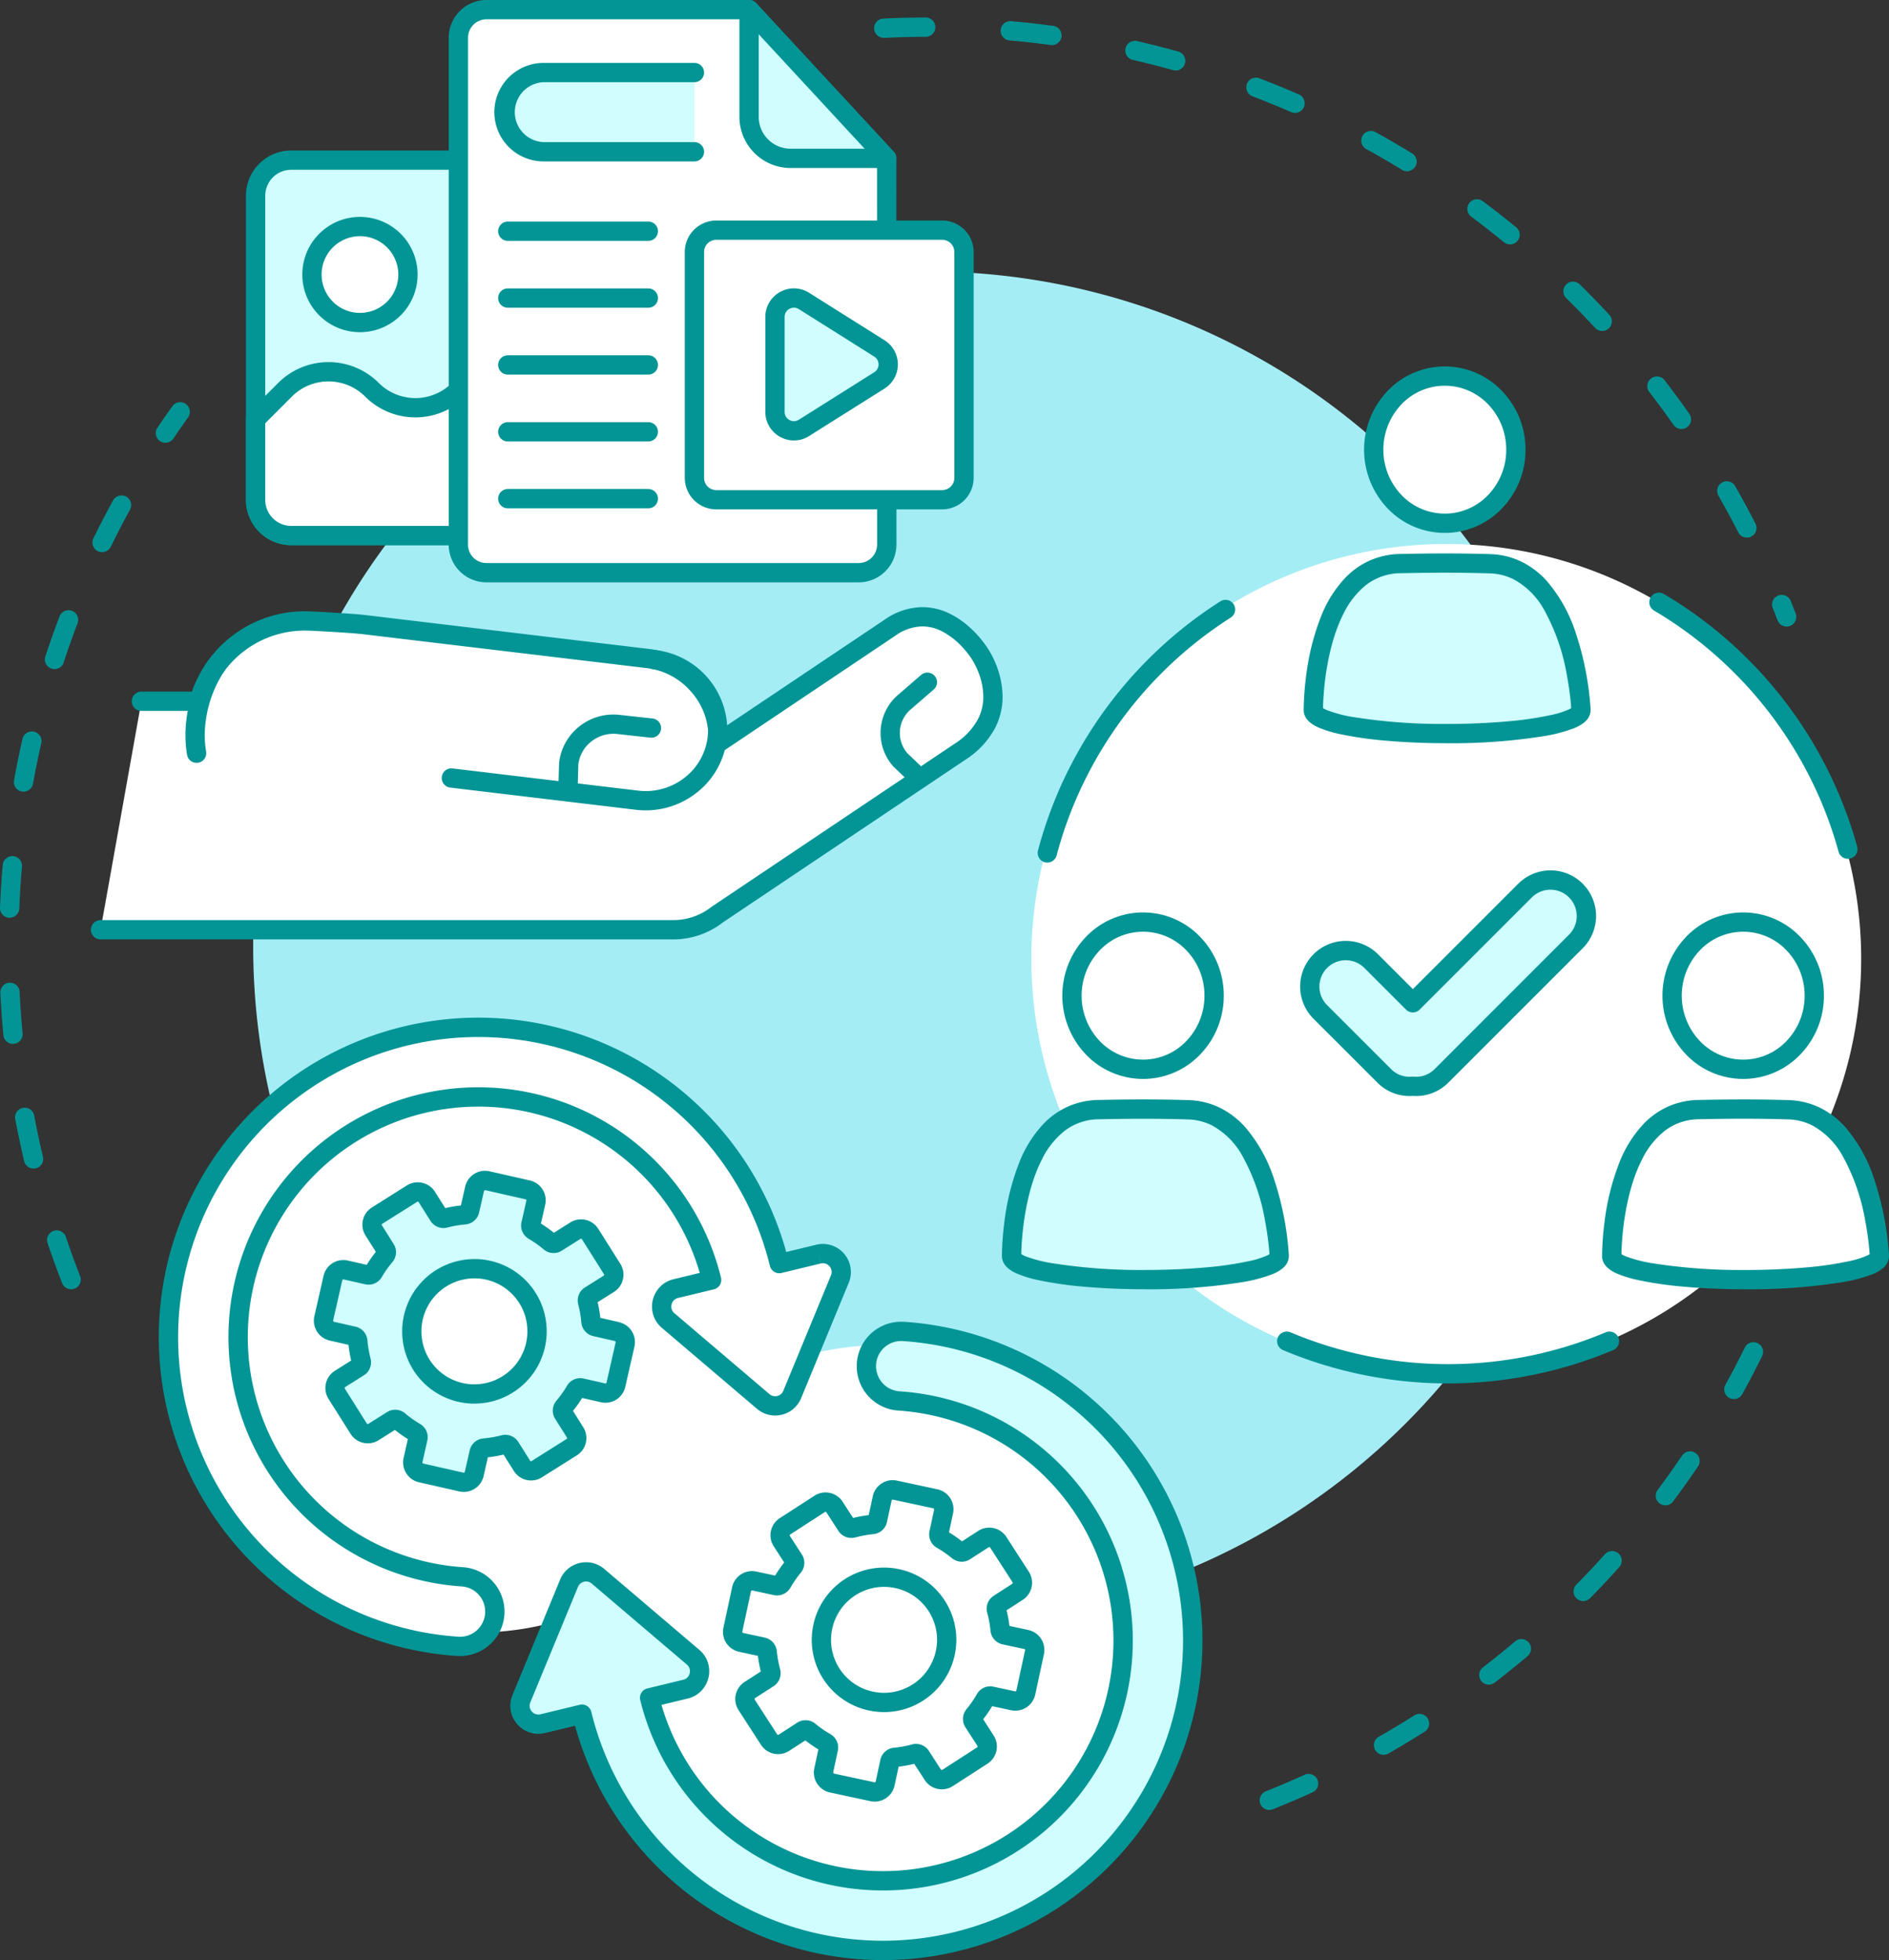 <svg id="login_img_image" xmlns="http://www.w3.org/2000/svg" xmlns:xlink="http://www.w3.org/1999/xlink" width="358.924" height="372.477" viewBox="0 0 358.924 372.477">
  <rect x="0" y="0" width="358.924" height="372.477" fill="#333333" stroke="none"/>
  <defs>
    <clipPath id="clip-path">
      <rect id="長方形_1026" data-name="長方形 1026" width="358.924" height="372.477" fill="none"/>
    </clipPath>
  </defs>
  <g id="グループ_1140" data-name="グループ 1140" clip-path="url(#clip-path)">
    <path id="パス_3008" data-name="パス 3008" d="M32.947,102.3q1.339-1.985,2.73-3.931A1.832,1.832,0,1,0,32.7,96.24q-1.422,1.987-2.788,4.014a1.832,1.832,0,0,0,3.038,2.049Zm-11.9,20.571q1.746-3.566,3.65-7.037a1.832,1.832,0,1,0-3.213-1.763q-1.944,3.545-3.729,7.187a1.832,1.832,0,0,0,3.291,1.612m-8.954,22.014q1.239-3.776,2.645-7.473a1.832,1.832,0,1,0-3.426-1.3q-1.435,3.776-2.7,7.633a1.833,1.833,0,0,0,3.483,1.142ZM6.265,167.931q.707-3.915,1.587-7.768a1.833,1.833,0,0,0-3.573-.816q-.9,3.935-1.621,7.934a1.833,1.833,0,0,0,3.607.651Zm-2.6,23.63q.163-3.981.506-7.914a1.832,1.832,0,1,0-3.651-.317q-.35,4.015-.518,8.08a1.833,1.833,0,1,0,3.662.151Zm.628,23.76q-.371-3.929-.567-7.907a1.833,1.833,0,0,0-3.661.179q.2,4.061.579,8.073a1.832,1.832,0,1,0,3.649-.345Zm3.863,23.447q-.909-3.844-1.646-7.753a1.833,1.833,0,1,0-3.6.679q.752,3.991,1.682,7.919a1.832,1.832,0,0,0,3.566-.844Zm7.061,22.689q-1.434-3.686-2.7-7.451a1.832,1.832,0,1,0-3.473,1.169q1.294,3.846,2.76,7.611a1.832,1.832,0,1,0,3.415-1.329Z" transform="translate(0 -18.981)" fill="#039595"/>
    <path id="パス_3009" data-name="パス 3009" d="M307.24,400.528q-3.6,1.638-7.287,3.114a1.832,1.832,0,1,0,1.361,3.4q3.765-1.507,7.443-3.181a1.833,1.833,0,1,0-1.517-3.336m20.9-11.3q-3.345,2.119-6.791,4.087a1.833,1.833,0,0,0,1.817,3.183q3.519-2.009,6.935-4.174a1.832,1.832,0,0,0-1.961-3.1Zm19.153-14.065q-3.025,2.557-6.168,4.979a1.832,1.832,0,0,0,2.236,2.9q3.209-2.471,6.3-5.084a1.833,1.833,0,0,0-2.367-2.8Zm17.057-16.549q-2.65,2.949-5.432,5.774a1.832,1.832,0,1,0,2.612,2.571q2.839-2.883,5.547-5.9a1.832,1.832,0,0,0-2.726-2.45Zm14.64-18.721q-2.223,3.286-4.593,6.462a1.833,1.833,0,1,0,2.938,2.191q2.418-3.242,4.69-6.6a1.833,1.833,0,1,0-3.035-2.055m11.939-20.549q-1.753,3.562-3.664,7.03a1.833,1.833,0,1,0,3.211,1.767q1.949-3.54,3.741-7.179a1.832,1.832,0,0,0-3.288-1.618Z" transform="translate(-59.404 -63.284)" fill="#039595"/>
    <path id="パス_3010" data-name="パス 3010" d="M378.068,116.4q.454,1.134.893,2.276a1.833,1.833,0,1,0,3.421-1.316q-.448-1.166-.913-2.324a1.832,1.832,0,1,0-3.4,1.364ZM367.731,95.015q1.963,3.433,3.771,6.964a1.832,1.832,0,1,0,3.262-1.67q-1.846-3.605-3.851-7.111a1.832,1.832,0,1,0-3.182,1.818ZM354.556,75.25q2.417,3.135,4.691,6.385a1.833,1.833,0,0,0,3-2.1q-2.323-3.316-4.791-6.52a1.833,1.833,0,0,0-2.9,2.238ZM338.8,57.465q2.824,2.78,5.521,5.687a1.833,1.833,0,0,0,2.687-2.493q-2.752-2.968-5.638-5.808a1.833,1.833,0,0,0-2.571,2.613ZM320.76,41.99q3.18,2.372,6.247,4.883a1.833,1.833,0,0,0,2.323-2.835q-3.131-2.563-6.38-4.987a1.832,1.832,0,1,0-2.19,2.939ZM300.772,29.126q3.479,1.913,6.859,3.982a1.832,1.832,0,0,0,1.912-3.125q-3.451-2.113-7-4.068a1.833,1.833,0,0,0-1.767,3.211Zm-21.571-10q3.715,1.418,7.345,3a1.832,1.832,0,1,0,1.465-3.359q-3.709-1.616-7.5-3.065A1.832,1.832,0,1,0,279.2,19.13Zm-22.752-6.921q3.882.892,7.7,1.958a1.833,1.833,0,0,0,.985-3.53q-3.894-1.088-7.86-2a1.832,1.832,0,1,0-.821,3.571M232.982,8.5q3.965.35,7.877.877a1.833,1.833,0,0,0,.49-3.633q-3.995-.537-8.044-.9a1.833,1.833,0,0,0-.323,3.651Zm-23.761-.481q3.941-.186,7.926-.2a1.833,1.833,0,0,0-.009-3.665q-4.068.008-8.091.2a1.832,1.832,0,1,0,.174,3.66Z" transform="translate(-41.214 -0.826)" fill="#039595"/>
    <path id="パス_3011" data-name="パス 3011" d="M316.538,192.632A128.247,128.247,0,1,1,188.291,64.385,128.247,128.247,0,0,1,316.538,192.632" transform="translate(-11.937 -12.8)" fill="#a4edf5"/>
    <path id="パス_3012" data-name="パス 3012" d="M31.612,162.324H42.435v.5a20.845,20.845,0,0,1,20.8-15.751c1.974.055,8.805.47,10.448.667l54.31,6.49a15.2,15.2,0,0,1,13.173,15.126c-.042.349-.111.689-.179,1.028l9.575-6.424,23.325-15.647c9.81-6.581,16.946,4.886,16.946,4.886s7.731,11.068-3.624,18.686l-46.184,30.982a13.617,13.617,0,0,1-8.769,2.883H23.849" transform="translate(-4.741 -29.081)" fill="#fff"/>
    <path id="パス_3013" data-name="パス 3013" d="M31.157,163.7H41.98V161.87H40.147v.5a1.833,1.833,0,0,0,3.613.435A19.011,19.011,0,0,1,62.2,148.442q.268,0,.536.007h.052v-1.832l-.051,1.832c.932.026,3.141.143,5.285.277,1.074.067,2.138.139,3.03.206s1.62.13,1.966.171l54.311,6.49a13.164,13.164,0,0,1,8.187,4.37,12.956,12.956,0,0,1,3.376,8.552c0,.109,0,.223,0,.34v.045h1.832l-1.82-.223c-.03.258-.087.55-.156.886a1.833,1.833,0,0,0,2.817,1.886l9.575-6.423,23.326-15.648a9.033,9.033,0,0,1,5.092-1.727,8.2,8.2,0,0,1,3.637.894,14.289,14.289,0,0,1,4.13,3.236,17.613,17.613,0,0,1,1.146,1.4c.129.176.225.316.286.408l.066.1.013.02.16-.1-.161.1v0l.16-.1-.161.1.054.082.935-.654-.938.649,0,0,.935-.654-.938.649.022.033a14.068,14.068,0,0,1,1.218,2.377,12.986,12.986,0,0,1,1,4.8,9.254,9.254,0,0,1-1.08,4.406,12.666,12.666,0,0,1-4.3,4.5l-46.183,30.982-.106.077a11.783,11.783,0,0,1-7.26,2.5c-.11,0-.221,0-.333,0H23.394a1.832,1.832,0,0,0,0,3.665H131.8v-1.832l-.05,1.832c.143,0,.288.006.433.006a15.458,15.458,0,0,0,9.513-3.275l-1.126-1.445,1.021,1.521,46.184-30.982a16.323,16.323,0,0,0,5.5-5.827A12.933,12.933,0,0,0,194.784,161a16.821,16.821,0,0,0-1.434-6.569,16.6,16.6,0,0,0-1.466-2.736l-1.5,1.05,1.556-.969a20.282,20.282,0,0,0-3.289-3.846,16.633,16.633,0,0,0-3.847-2.673,11.862,11.862,0,0,0-5.253-1.269,12.705,12.705,0,0,0-7.134,2.348L149.09,161.983l-9.576,6.424,1.022,1.521,1.8.365c.069-.342.149-.73.2-1.171a1.722,1.722,0,0,0,.014-.222h-1.832l1.832.044c0-.139.006-.282.006-.429a16.611,16.611,0,0,0-4.306-10.992,16.819,16.819,0,0,0-10.487-5.57l-54.31-6.49c-.475-.057-1.212-.119-2.129-.187-1.368-.1-3.1-.214-4.689-.306s-3.011-.163-3.8-.186h-.05v1.833l.051-1.832c-.215-.006-.427-.009-.639-.009a22.677,22.677,0,0,0-22,17.157l1.78.436h1.832v-.5a1.833,1.833,0,0,0-1.832-1.832H31.157a1.832,1.832,0,0,0,0,3.665Z" transform="translate(-4.287 -28.626)" fill="#039595"/>
    <path id="パス_3014" data-name="パス 3014" d="M144.909,157.8a11.788,11.788,0,0,1,10.452,11.562,11.511,11.511,0,0,1-.084,1.38,1.69,1.69,0,0,0-.014.221H157.1l-1.819-.222a11.463,11.463,0,0,1-3.924,7.3,11.982,11.982,0,0,1-9.269,2.834l-35.28-4.216a1.832,1.832,0,1,0-.435,3.639l35.28,4.216a15.866,15.866,0,0,0,1.871.111,15.653,15.653,0,0,0,10.229-3.81,15.132,15.132,0,0,0,5.167-9.63,1.88,1.88,0,0,0,.014-.222H157.1l1.819.221a15.037,15.037,0,0,0,.111-1.822,15.449,15.449,0,0,0-13.681-15.2,1.832,1.832,0,1,0-.435,3.639Z" transform="translate(-20.826 -30.647)" fill="#039595"/>
    <path id="パス_3015" data-name="パス 3015" d="M48.307,156.484a22.423,22.423,0,0,0-2.19,4.032,25.669,25.669,0,0,0-2.138,10.076,23,23,0,0,0,.319,3.829,1.833,1.833,0,0,0,3.614-.611,19.244,19.244,0,0,1-.268-3.218,22.671,22.671,0,0,1,3.1-11.125c.169-.287.308-.5.4-.643l.1-.152.022-.03h0a1.832,1.832,0,1,0-2.964-2.156Z" transform="translate(-8.744 -30.961)" fill="#039595"/>
    <path id="パス_3016" data-name="パス 3016" d="M150.35,170.219l-6.33-.7a10.65,10.65,0,0,0-1.146-.062,10.43,10.43,0,0,0-6.88,2.6,10.221,10.221,0,0,0-3.431,6.546l-.011.153-.147,5.185a1.833,1.833,0,1,0,3.664.1l.147-5.184-1.832-.052,1.82.2a6.551,6.551,0,0,1,2.208-4.2,6.766,6.766,0,0,1,4.461-1.688,6.867,6.867,0,0,1,.744.041l6.331.7a1.833,1.833,0,0,0,.4-3.643Z" transform="translate(-26.323 -33.69)" fill="#039595"/>
    <path id="パス_3017" data-name="パス 3017" d="M216.529,159.962l-4.4,3.806a9.549,9.549,0,0,0-.909,13.539l1.372-1.215h-1.832a1.842,1.842,0,0,0,.565,1.324l3.455,3.308a1.833,1.833,0,0,0,2.535-2.647l-3.455-3.308-1.267,1.324h1.832a1.837,1.837,0,0,0-.46-1.215,5.883,5.883,0,0,1,.562-8.339l4.4-3.806a1.832,1.832,0,0,0-2.4-2.771Z" transform="translate(-41.518 -31.713)" fill="#039595"/>
    <path id="パス_3018" data-name="パス 3018" d="M137.238,37.979H67.386a6.763,6.763,0,0,0-6.763,6.763v57.79a6.763,6.763,0,0,0,6.763,6.764H99.707L144,51.007V44.742a6.763,6.763,0,0,0-6.764-6.763" transform="translate(-12.052 -7.551)" fill="#d0fdff"/>
    <path id="パス_3019" data-name="パス 3019" d="M136.783,37.524V35.692H66.931a8.6,8.6,0,0,0-8.6,8.6v57.79a8.6,8.6,0,0,0,8.6,8.6H99.252a1.825,1.825,0,0,0,1.459-.723l44.295-58.288a1.842,1.842,0,0,0,.373-1.109V44.287a8.6,8.6,0,0,0-8.6-8.6v3.665a4.931,4.931,0,0,1,4.931,4.931v5.648L98.342,107.008H66.931A4.931,4.931,0,0,1,62,102.077V44.287a4.931,4.931,0,0,1,4.931-4.931h69.852Z" transform="translate(-11.598 -7.096)" fill="#039595"/>
    <path id="パス_3020" data-name="パス 3020" d="M92.221,62.848A9.12,9.12,0,1,1,83.1,53.729a9.119,9.119,0,0,1,9.119,9.119" transform="translate(-14.708 -10.682)" fill="#fff"/>
    <path id="パス_3021" data-name="パス 3021" d="M91.766,62.393H89.934A7.287,7.287,0,1,1,87.8,57.241a7.26,7.26,0,0,1,2.134,5.152H93.6A10.952,10.952,0,1,0,82.647,73.346,10.953,10.953,0,0,0,93.6,62.393Z" transform="translate(-14.254 -10.227)" fill="#039595"/>
    <path id="パス_3022" data-name="パス 3022" d="M99.228,91.588a11.67,11.67,0,0,1-16.5,0,11.67,11.67,0,0,0-16.5,0l-5.6,5.6v15.325a6.764,6.764,0,0,0,6.764,6.764h32.2Z" transform="translate(-12.052 -17.529)" fill="#fff"/>
    <path id="パス_3023" data-name="パス 3023" d="M98.774,91.133l-1.3-1.3a9.839,9.839,0,0,1-13.913,0,13.5,13.5,0,0,0-19.095,0l-5.6,5.6a1.841,1.841,0,0,0-.537,1.3v15.325a8.6,8.6,0,0,0,8.6,8.6h32.2a1.833,1.833,0,0,0,1.832-1.856l-.356-27.686a1.832,1.832,0,0,0-3.128-1.272l1.3,1.3-1.832.023.332,25.83H66.932A4.931,4.931,0,0,1,62,112.056V97.49l5.061-5.062a9.839,9.839,0,0,1,13.913,0,13.5,13.5,0,0,0,19.095,0l-1.3-1.3-1.832.023Z" transform="translate(-11.598 -17.074)" fill="#039595"/>
    <path id="パス_3024" data-name="パス 3024" d="M108.7,103.933a5.341,5.341,0,0,0,5.341,5.341h70.727a5.341,5.341,0,0,0,5.341-5.342l-.018-73.389L163.938,2.288H114.044a5.34,5.34,0,0,0-5.34,5.341v28.51Z" transform="translate(-21.61 -0.455)" fill="#fff"/>
    <path id="パス_3025" data-name="パス 3025" d="M108.243,103.478h-1.832a7.174,7.174,0,0,0,7.173,7.173h70.727a7.175,7.175,0,0,0,7.173-7.173l0-.126,0-.019-1.739.138,1.739-.136v0l-1.739.138,1.739-.136-1.825.143,1.767.478a1.774,1.774,0,0,0,.058-.621l-1.825.143,1.767.478-1.768-.478,1.514,1.031a1.825,1.825,0,0,0,.254-.553l-1.768-.478,1.514,1.031-1.513-1.03,1.137,1.436a1.843,1.843,0,0,0,.377-.405l-1.513-1.03,1.137,1.436a1.827,1.827,0,0,0,.695-1.437l-.017-73.39a1.837,1.837,0,0,0-.488-1.244L164.828.588A1.832,1.832,0,0,0,163.484,0H113.589a7.174,7.174,0,0,0-7.173,7.173v28.51l0,67.794h3.665l.006-67.793V7.174a3.507,3.507,0,0,1,3.508-3.508h49.094L187.8,30.805l.018,72.672h1.832l-1.138-1.437a1.858,1.858,0,0,0-.475.566,1.846,1.846,0,0,0-.216.994l0,.023,1.819-.145-1.822.113,0,.032,1.819-.145-1.822.113,1.826-.114h-1.829l0,.114,1.826-.114h-1.829a3.508,3.508,0,0,1-3.508,3.508H113.584a3.51,3.51,0,0,1-3.508-3.508Z" transform="translate(-21.156 0)" fill="#039595"/>
    <path id="パス_3026" data-name="パス 3026" d="M177.646,2.288V22.652a7.89,7.89,0,0,0,7.89,7.89H203.8Z" transform="translate(-35.318 -0.455)" fill="#d0fdff"/>
    <path id="パス_3027" data-name="パス 3027" d="M177.191,1.833h-1.832V22.2a9.723,9.723,0,0,0,9.722,9.722h18.26a1.833,1.833,0,0,0,1.345-3.077L178.536.588a1.832,1.832,0,0,0-3.177,1.245h1.832l-1.345,1.245,23.3,25.177H185.081a6.059,6.059,0,0,1-6.058-6.058V1.833h-1.832l-1.345,1.245Z" transform="translate(-34.863 0)" fill="#039595"/>
    <path id="パス_3028" data-name="パス 3028" d="M146.673,52.548h-26.7a1.832,1.832,0,1,0,0,3.665h26.7a1.832,1.832,0,0,0,0-3.665" transform="translate(-23.488 -10.447)" fill="#039595"/>
    <path id="パス_3029" data-name="パス 3029" d="M146.673,68.406h-26.7a1.832,1.832,0,1,0,0,3.665h26.7a1.832,1.832,0,0,0,0-3.665" transform="translate(-23.488 -13.6)" fill="#039595"/>
    <path id="パス_3030" data-name="パス 3030" d="M168.845,54.586h42.91a4.155,4.155,0,0,1,4.155,4.155v42.91a4.155,4.155,0,0,1-4.155,4.155h-42.91a4.155,4.155,0,0,1-4.155-4.155V58.741a4.155,4.155,0,0,1,4.155-4.155" transform="translate(-32.742 -10.852)" fill="#fff"/>
    <path id="パス_3031" data-name="パス 3031" d="M168.39,54.131v1.832H211.3a2.322,2.322,0,0,1,2.323,2.323V101.2a2.322,2.322,0,0,1-2.323,2.323H168.39a2.322,2.322,0,0,1-2.323-2.323V58.286a2.322,2.322,0,0,1,2.323-2.323V52.3a5.988,5.988,0,0,0-5.987,5.987V101.2a5.988,5.988,0,0,0,5.987,5.987H211.3a5.988,5.988,0,0,0,5.987-5.987V58.286A5.987,5.987,0,0,0,211.3,52.3H168.39Z" transform="translate(-32.287 -10.398)" fill="#039595"/>
    <path id="パス_3032" data-name="パス 3032" d="M183.792,74.276V92.309a3.6,3.6,0,0,0,5.51,3.042l14.321-9.017a3.6,3.6,0,0,0,0-6.084L189.3,71.233a3.6,3.6,0,0,0-5.51,3.042" transform="translate(-36.54 -14.051)" fill="#d0fdff"/>
    <path id="パス_3033" data-name="パス 3033" d="M183.337,73.821h-1.832V91.854a5.383,5.383,0,0,0,1.666,3.916,5.476,5.476,0,0,0,3.77,1.517,5.391,5.391,0,0,0,2.883-.84l14.32-9.017a5.42,5.42,0,0,0,0-9.185l-14.32-9.017a5.387,5.387,0,0,0-2.883-.84,5.475,5.475,0,0,0-3.77,1.517,5.383,5.383,0,0,0-1.666,3.916h3.665a1.7,1.7,0,0,1,.532-1.266,1.815,1.815,0,0,1,1.239-.5,1.719,1.719,0,0,1,.931.277l14.32,9.017a1.724,1.724,0,0,1,.618.657,1.794,1.794,0,0,1,0,1.669,1.728,1.728,0,0,1-.618.656l-14.32,9.017a1.725,1.725,0,0,1-.931.276,1.813,1.813,0,0,1-1.238-.5,1.7,1.7,0,0,1-.533-1.266V73.821Z" transform="translate(-36.085 -13.596)" fill="#039595"/>
    <path id="パス_3034" data-name="パス 3034" d="M146.673,84.263h-26.7a1.832,1.832,0,1,0,0,3.665h26.7a1.832,1.832,0,1,0,0-3.665" transform="translate(-23.488 -16.752)" fill="#039595"/>
    <path id="パス_3035" data-name="パス 3035" d="M146.673,100.121h-26.7a1.832,1.832,0,1,0,0,3.665h26.7a1.832,1.832,0,1,0,0-3.665" transform="translate(-23.488 -19.905)" fill="#039595"/>
    <path id="パス_3036" data-name="パス 3036" d="M146.673,115.979h-26.7a1.832,1.832,0,1,0,0,3.665h26.7a1.832,1.832,0,0,0,0-3.665" transform="translate(-23.488 -23.058)" fill="#039595"/>
    <path id="パス_3037" data-name="パス 3037" d="M155.712,32.261H127.056a7.528,7.528,0,0,1,0-15.056h28.656" transform="translate(-23.763 -3.421)" fill="#d0fdff"/>
    <path id="パス_3038" data-name="パス 3038" d="M155.257,29.974H126.6a5.7,5.7,0,0,1,0-11.391h28.656a1.832,1.832,0,0,0,0-3.665H126.6a9.36,9.36,0,0,0,0,18.721h28.656a1.832,1.832,0,0,0,0-3.665Z" transform="translate(-23.309 -2.966)" fill="#039595"/>
    <path id="パス_3039" data-name="パス 3039" d="M110.516,358.055a56.506,56.506,0,0,0,9.795-3.021A56.324,56.324,0,1,0,154.9,308.856a56.259,56.259,0,1,0-44.381,49.2" transform="translate(-8.484 -49.053)" fill="#fff"/>
    <path id="パス_3040" data-name="パス 3040" d="M127.647,390.283l7.444-1.8a58.876,58.876,0,1,0,61.1-72.725,6.618,6.618,0,0,0-.873,13.207,45.653,45.653,0,1,1-47.367,56.409l6.813-1.646a3.5,3.5,0,0,0,1.447-6.069l-18.068-15.379a3.5,3.5,0,0,0-5.506,1.331l-9.05,21.933a3.5,3.5,0,0,0,4.059,4.738" transform="translate(-24.517 -62.773)" fill="#d0fdff"/>
    <path id="パス_3041" data-name="パス 3041" d="M127.193,389.828l.43,1.781,7.444-1.8-.43-1.781-1.78.433a60.708,60.708,0,1,0,63-74.987c-.188-.013-.377-.019-.566-.019a8.45,8.45,0,0,0-8.424,7.893v0c-.013.189-.018.378-.018.566a8.45,8.45,0,0,0,7.893,8.425,43.806,43.806,0,1,1-45.467,54.146l-1.779.435.43,1.781,6.813-1.646a5.285,5.285,0,0,0,3.018-1.981,5.4,5.4,0,0,0,1.064-3.22,5.275,5.275,0,0,0-1.878-4.044l-18.068-15.379a5.311,5.311,0,0,0-3.449-1.273,5.371,5.371,0,0,0-2.908.856,5.306,5.306,0,0,0-2.03,2.444l-9.05,21.932a5.3,5.3,0,0,0,1.134,5.781,5.293,5.293,0,0,0,3.774,1.59,5.411,5.411,0,0,0,1.275-.152l-.429-1.782-.429-1.782a1.752,1.752,0,0,1-.416.051,1.622,1.622,0,0,1-1.163-.5,1.631,1.631,0,0,1-.357-1.811l9.05-21.933a1.632,1.632,0,0,1,.63-.763,1.707,1.707,0,0,1,.921-.27,1.629,1.629,0,0,1,1.074.4L154.569,378.6a1.655,1.655,0,0,1,.449.589,1.624,1.624,0,0,1,.14.665,1.74,1.74,0,0,1-.339,1.03,1.606,1.606,0,0,1-.94.609l-6.813,1.646a1.831,1.831,0,0,0-1.349,2.216,47.475,47.475,0,1,0,49.268-58.674,4.786,4.786,0,0,1-4.47-4.768c0-.107,0-.213.011-.32v0a4.777,4.777,0,0,1,4.766-4.471c.107,0,.214,0,.323.011a57.036,57.036,0,1,1-59.2,70.462,1.83,1.83,0,0,0-2.21-1.348l-7.444,1.8Z" transform="translate(-24.062 -62.318)" fill="#039595"/>
    <path id="パス_3042" data-name="パス 3042" d="M163.453,286.721l-7.444,1.8a58.876,58.876,0,1,0-61.1,72.725,6.618,6.618,0,0,0,.873-13.207,45.653,45.653,0,1,1,47.367-56.409l-6.812,1.646a3.5,3.5,0,0,0-1.447,6.069l18.068,15.379a3.5,3.5,0,0,0,5.506-1.331l9.05-21.933a3.5,3.5,0,0,0-4.059-4.738" transform="translate(-7.938 -48.428)" fill="#fff"/>
    <path id="パス_3043" data-name="パス 3043" d="M163,286.267l-.43-1.781-7.445,1.8.431,1.781,1.78-.434a60.708,60.708,0,1,0-63,74.987q.284.019.565.019a8.45,8.45,0,0,0,8.425-7.893c.013-.191.018-.38.018-.564a8.451,8.451,0,0,0-7.893-8.425,43.806,43.806,0,1,1,45.467-54.146l1.78-.435-.43-1.781-6.813,1.646a5.287,5.287,0,0,0-3.019,1.981,5.4,5.4,0,0,0-1.064,3.22,5.272,5.272,0,0,0,1.879,4.044l18.068,15.379a5.307,5.307,0,0,0,3.448,1.273,5.371,5.371,0,0,0,2.908-.856,5.314,5.314,0,0,0,2.03-2.444l9.05-21.933a5.339,5.339,0,0,0-4.908-7.373,5.433,5.433,0,0,0-1.277.154l.433,1.781.432,1.781a1.719,1.719,0,0,1,.413-.051,1.623,1.623,0,0,1,1.163.5,1.635,1.635,0,0,1,.358,1.811l-9.05,21.932a1.635,1.635,0,0,1-.631.764,1.707,1.707,0,0,1-.921.27,1.628,1.628,0,0,1-1.073-.4l-18.068-15.378a1.663,1.663,0,0,1-.449-.589,1.624,1.624,0,0,1-.14-.665,1.74,1.74,0,0,1,.339-1.03,1.611,1.611,0,0,1,.94-.609l6.813-1.646a1.831,1.831,0,0,0,1.35-2.216A47.475,47.475,0,1,0,95.2,349.413a4.786,4.786,0,0,1,4.469,4.768c0,.11,0,.217-.01.323a4.777,4.777,0,0,1-4.767,4.469c-.107,0-.215,0-.323-.01a57.036,57.036,0,1,1,59.2-70.462,1.832,1.832,0,0,0,2.211,1.348l7.444-1.8Z" transform="translate(-7.484 -47.973)" fill="#039595"/>
    <path id="パス_3044" data-name="パス 3044" d="M229.542,381.746l-4.113-.884a1.092,1.092,0,0,1-.85-.973,22,22,0,0,0-.679-3.7,1.089,1.089,0,0,1,.451-1.211l3.534-2.283a2.038,2.038,0,0,0,.6-2.818l-4.261-6.594a2.038,2.038,0,0,0-2.818-.606l-3.534,2.283a1.088,1.088,0,0,1-1.289-.087,22.024,22.024,0,0,0-3.1-2.139,1.091,1.091,0,0,1-.538-1.175l.884-4.113a2.038,2.038,0,0,0-1.564-2.42l-7.676-1.649a2.038,2.038,0,0,0-2.42,1.564l-.884,4.113a1.089,1.089,0,0,1-.973.85,22.147,22.147,0,0,0-3.7.679,1.089,1.089,0,0,1-1.211-.45l-2.283-3.534a2.037,2.037,0,0,0-2.817-.606l-6.595,4.262a2.037,2.037,0,0,0-.6,2.818l2.283,3.533a1.088,1.088,0,0,1-.087,1.289,22.079,22.079,0,0,0-2.14,3.1,1.092,1.092,0,0,1-1.175.538l-4.113-.885a2.038,2.038,0,0,0-2.42,1.565l-1.65,7.675a2.038,2.038,0,0,0,1.564,2.42l4.113.884a1.09,1.09,0,0,1,.85.974,22.085,22.085,0,0,0,.679,3.7,1.089,1.089,0,0,1-.451,1.211l-3.533,2.284a2.037,2.037,0,0,0-.606,2.817l4.262,6.595a2.037,2.037,0,0,0,2.817.6l3.534-2.283a1.088,1.088,0,0,1,1.289.087,22.144,22.144,0,0,0,3.1,2.14,1.089,1.089,0,0,1,.538,1.175l-.884,4.113a2.038,2.038,0,0,0,1.564,2.42l7.676,1.65a2.038,2.038,0,0,0,2.42-1.565l.884-4.112a1.09,1.09,0,0,1,.973-.85,22.136,22.136,0,0,0,3.7-.679,1.089,1.089,0,0,1,1.211.451l2.283,3.533a2.038,2.038,0,0,0,2.818.606L221.2,403.8a2.037,2.037,0,0,0,.606-2.817l-2.284-3.534a1.089,1.089,0,0,1,.087-1.289,22.057,22.057,0,0,0,2.14-3.1,1.089,1.089,0,0,1,1.175-.538l4.113.884a2.038,2.038,0,0,0,2.42-1.564l1.65-7.676a2.038,2.038,0,0,0-1.564-2.42" transform="translate(-34.545 -70.245)" fill="#fff"/>
    <path id="パス_3045" data-name="パス 3045" d="M229.087,381.292l.385-1.791-4.113-.884-.16.745.577-.5a.77.77,0,0,0-.417-.246l-.16.745.577-.5-.536.464.708-.068a.719.719,0,0,0-.172-.4l-.536.464.708-.068a23.935,23.935,0,0,0-.735-4.009v0l-.675.185h.7l-.025-.185-.675.185h-.054l.405.629a.761.761,0,0,0,.349-.629h-.754l.405.629h0l3.534-2.283a3.87,3.87,0,0,0,1.15-5.35l-4.262-6.6a3.87,3.87,0,0,0-5.353-1.149l-3.532,2.283.414.64v-.762a.769.769,0,0,0-.413.122l.413.64v-.044l.459-.555a.72.72,0,0,0-.459-.163v.718l.459-.555,0,0a23.931,23.931,0,0,0-3.354-2.317l-.366.641h.727a.734.734,0,0,0-.361-.641l-.366.641h-.063l.771.17.019-.17h-.79l.771.17,0-.01.884-4.112a3.87,3.87,0,0,0-2.97-4.6l-7.676-1.65a3.926,3.926,0,0,0-.816-.087,3.87,3.87,0,0,0-3.782,3.058l-.884,4.113.747.16-.5-.577a.77.77,0,0,0-.246.417l.747.16-.5-.577.465.536-.068-.708a.707.707,0,0,0-.4.172l.465.536-.068-.708a23.942,23.942,0,0,0-4.01.735l.182.665v-.689l-.182.024.181.665v.065l.629-.406a.758.758,0,0,0-.629-.348v.754l.629-.406-2.284-3.535a3.87,3.87,0,0,0-5.352-1.15l-6.593,4.261a3.867,3.867,0,0,0-1.149,5.353l0,0,2.284,3.534.639-.414h-.762a.768.768,0,0,0,.122.413l.64-.413h-.05l-.554-.455a.72.72,0,0,0-.159.455h.712l-.554-.455,0,0a23.927,23.927,0,0,0-2.318,3.353l.641.367v-.727a.736.736,0,0,0-.641.361l.641.366v.037l.16-.747-.16-.018v.764l.16-.747L177.8,368.4a3.871,3.871,0,0,0-4.6,2.972l-1.649,7.675a3.868,3.868,0,0,0,2.97,4.6l4.113.885.16-.747-.577.5a.776.776,0,0,0,.417.247l.16-.747-.577.5.536-.465-.708.068a.707.707,0,0,0,.172.4l.536-.465-.708.068a23.931,23.931,0,0,0,.735,4.01l.666-.182h-.69l.024.181.666-.181h.062l-.406-.627a.756.756,0,0,0-.345.627h.752l-.406-.627,0,0-3.534,2.284a3.869,3.869,0,0,0-1.149,5.352l4.26,6.593a3.87,3.87,0,0,0,5.35,1.151l3.535-2.284-.414-.642v.764a.78.78,0,0,0,.415-.122l-.415-.642v.049l-.457.554a.72.72,0,0,0,.457.16v-.715l-.457.554a23.865,23.865,0,0,0,3.353,2.316l.366-.641h-.727a.735.735,0,0,0,.361.641l.366-.641h.01l-.721-.151-.016.151h.737l-.721-.151,0-.008-.884,4.113a3.87,3.87,0,0,0,2.97,4.6l7.676,1.65a3.871,3.871,0,0,0,4.6-2.97l.884-4.113-.746-.161.5.578a.772.772,0,0,0,.246-.417l-.746-.16.5.578-.465-.536.068.707a.712.712,0,0,0,.4-.171l-.465-.536.068.707a23.868,23.868,0,0,0,4.01-.735l-.183-.671v.695l.183-.024-.183-.671v-.057l-.627.407a.756.756,0,0,0,.627.345v-.752l-.627.407v0l2.283,3.534a3.871,3.871,0,0,0,5.35,1.151h0l6.594-4.262a3.87,3.87,0,0,0,1.151-5.35L220.606,396l-.642.414h.764a.777.777,0,0,0-.122-.415l-.642.415h.045l.556.46a.716.716,0,0,0,.163-.46h-.719l.556.46,0,0a23.929,23.929,0,0,0,2.318-3.354l-.642-.367v.727a.736.736,0,0,0,.641-.361l-.642-.366v-.034l-.161.745.161.017v-.762l-.161.745,4.114.884a3.87,3.87,0,0,0,4.6-2.97l1.65-7.676a3.87,3.87,0,0,0-.76-3.23,3.866,3.866,0,0,0-2.211-1.368l-.385,1.791-.385,1.791.116.071.046.127,0,.046L227.21,391l-.072.116-.127.046-.045,0-4.113-.885A2.913,2.913,0,0,0,219.7,391.7a20.263,20.263,0,0,1-1.962,2.839l0,0a2.94,2.94,0,0,0-.679,1.877,2.893,2.893,0,0,0,.465,1.576l2.283,3.533.033.11a.2.2,0,0,1-.095.174l-6.594,4.262h0l-.111.034a.2.2,0,0,1-.174-.094l-2.283-3.534,0,0a2.915,2.915,0,0,0-2.448-1.328,2.965,2.965,0,0,0-.784.106,20.27,20.27,0,0,1-3.395.622,2.96,2.96,0,0,0-1.652.705,2.9,2.9,0,0,0-.937,1.585l-.885,4.113-.071.116-.127.046-.044,0-7.676-1.65-.117-.072-.046-.127,0-.043.885-4.114,0-.009a2.9,2.9,0,0,0,.063-.6,2.931,2.931,0,0,0-1.485-2.541,20.237,20.237,0,0,1-2.839-1.962,2.948,2.948,0,0,0-1.876-.677,2.9,2.9,0,0,0-1.575.465l-3.533,2.283-.11.033a.2.2,0,0,1-.174-.093l-4.262-6.595-.034-.11a.2.2,0,0,1,.095-.174l3.533-2.284h0a2.911,2.911,0,0,0,1.328-2.448,2.98,2.98,0,0,0-.1-.783,20.3,20.3,0,0,1-.623-3.4,2.947,2.947,0,0,0-.705-1.652,2.9,2.9,0,0,0-1.584-.938l-4.113-.884-.117-.071-.046-.127,0-.044,1.65-7.677.071-.116.127-.046.045.006,4.113.884a2.9,2.9,0,0,0,.61.065,2.933,2.933,0,0,0,2.541-1.486,20.2,20.2,0,0,1,1.962-2.839l0,0a2.95,2.95,0,0,0,.674-1.872,2.9,2.9,0,0,0-.463-1.574l-2.285-3.535v0l-.032-.108a.2.2,0,0,1,.094-.174l6.595-4.262.11-.033a.2.2,0,0,1,.174.095l2.283,3.533a2.911,2.911,0,0,0,2.45,1.329,2.966,2.966,0,0,0,.782-.1,20.227,20.227,0,0,1,3.4-.623,2.95,2.95,0,0,0,1.652-.705,2.9,2.9,0,0,0,.937-1.585l.885-4.112.07-.116.127-.046.046.006,7.675,1.65.116.071.046.127,0,.047-.884,4.111,0-.01a2.857,2.857,0,0,0-.067.621,2.931,2.931,0,0,0,1.485,2.541,20.238,20.238,0,0,1,2.839,1.962h0a2.939,2.939,0,0,0,1.876.678,2.9,2.9,0,0,0,1.574-.464l3.534-2.284.11-.033a.2.2,0,0,1,.175.094l4.261,6.594.033.11a.2.2,0,0,1-.094.175l-3.533,2.283h0a2.913,2.913,0,0,0-1.331,2.451,2.949,2.949,0,0,0,.107.785v0a20.19,20.19,0,0,1,.622,3.4,2.956,2.956,0,0,0,.706,1.652,2.9,2.9,0,0,0,1.584.937l4.112.884Z" transform="translate(-34.09 -69.79)" fill="#039595"/>
    <path id="パス_3046" data-name="パス 3046" d="M218.594,386.445a11.9,11.9,0,1,1-7.457-11.54,11.911,11.911,0,0,1,7.457,11.54" transform="translate(-38.727 -74.365)" fill="#fff"/>
    <path id="パス_3047" data-name="パス 3047" d="M218.139,385.99l-1.831-.09a10.077,10.077,0,0,1-10.05,9.662,10.3,10.3,0,0,1-3.776-.727,10.074,10.074,0,0,1-6.309-9.274c0-.159,0-.313.012-.465v-.006a10.077,10.077,0,0,1,10.05-9.662,10.309,10.309,0,0,1,3.777.727,10.072,10.072,0,0,1,6.308,9.274c0,.155,0,.315-.011.477V385.9l1.831.09,1.831.084c.01-.213.015-.428.015-.645a13.726,13.726,0,0,0-8.634-12.685,13.972,13.972,0,0,0-5.116-.98,13.742,13.742,0,0,0-13.711,13.147v-.006c-.012.223-.017.442-.017.656a13.725,13.725,0,0,0,8.634,12.685,13.981,13.981,0,0,0,5.116.98,13.742,13.742,0,0,0,13.711-13.147v-.006Z" transform="translate(-38.272 -73.91)" fill="#039595"/>
    <path id="パス_3048" data-name="パス 3048" d="M132.484,308.661l-4.1-.931a1.09,1.09,0,0,1-.839-.984,22.131,22.131,0,0,0-.636-3.71,1.089,1.089,0,0,1,.465-1.206l3.561-2.243a2.039,2.039,0,0,0,.638-2.811l-4.185-6.643a2.037,2.037,0,0,0-2.81-.639l-3.56,2.243a1.089,1.089,0,0,1-1.288-.1,22.09,22.09,0,0,0-3.072-2.175,1.09,1.09,0,0,1-.525-1.182l.931-4.1a2.037,2.037,0,0,0-1.536-2.438L107.869,280a2.038,2.038,0,0,0-2.439,1.537l-.931,4.1a1.091,1.091,0,0,1-.984.839,22.05,22.05,0,0,0-3.71.636,1.09,1.09,0,0,1-1.206-.466l-2.243-3.56a2.038,2.038,0,0,0-2.811-.638L86.9,286.638a2.037,2.037,0,0,0-.638,2.811l2.243,3.56a1.088,1.088,0,0,1-.1,1.288,22.157,22.157,0,0,0-2.175,3.072,1.09,1.09,0,0,1-1.181.525l-4.1-.931A2.037,2.037,0,0,0,78.51,298.5l-1.738,7.656a2.037,2.037,0,0,0,1.536,2.438l4.1.932a1.09,1.09,0,0,1,.839.983,22.058,22.058,0,0,0,.636,3.71,1.089,1.089,0,0,1-.465,1.206l-3.56,2.243a2.037,2.037,0,0,0-.638,2.81l4.185,6.643a2.038,2.038,0,0,0,2.811.638l3.56-2.243a1.089,1.089,0,0,1,1.288.1,22.029,22.029,0,0,0,3.072,2.175,1.09,1.09,0,0,1,.525,1.182l-.931,4.1a2.038,2.038,0,0,0,1.536,2.439l7.656,1.738a2.037,2.037,0,0,0,2.438-1.536l.932-4.1a1.09,1.09,0,0,1,.984-.839,22.052,22.052,0,0,0,3.71-.635,1.088,1.088,0,0,1,1.206.465l2.243,3.56a2.037,2.037,0,0,0,2.811.638l6.643-4.185a2.038,2.038,0,0,0,.638-2.811l-2.243-3.56a1.088,1.088,0,0,1,.1-1.288,22.064,22.064,0,0,0,2.175-3.072,1.091,1.091,0,0,1,1.181-.525l4.1.932a2.038,2.038,0,0,0,2.438-1.537l1.738-7.656a2.038,2.038,0,0,0-1.536-2.438" transform="translate(-15.253 -55.657)" fill="#d0fdff"/>
    <path id="パス_3049" data-name="パス 3049" d="M132.029,308.206l.405-1.787-4.1-.932-.169.744.583-.493a.774.774,0,0,0-.414-.252l-.169.744.583-.493-.542.458.708-.06a.709.709,0,0,0-.167-.4l-.542.458.708-.06a23.877,23.877,0,0,0-.688-4.018l-.672.175h.694l-.022-.175-.672.175h-.059l.4.634a.758.758,0,0,0,.355-.634h-.753l.4.634h0l3.56-2.243a3.871,3.871,0,0,0,1.213-5.337L128.48,288.7a3.869,3.869,0,0,0-5.339-1.211l-3.559,2.242.407.646v-.763a.773.773,0,0,0-.406.117l.406.646v-.046l.465-.55a.72.72,0,0,0-.465-.167v.717l.465-.55a23.908,23.908,0,0,0-3.327-2.356l-.373.636h.727a.734.734,0,0,0-.353-.636l-.373.636h-.069l.774.182.022-.182h-.8l.774.182,0-.013.931-4.1a3.87,3.87,0,0,0-2.917-4.631l-7.656-1.738a3.87,3.87,0,0,0-4.632,2.918l-.931,4.1.744.169-.493-.583a.771.771,0,0,0-.252.414l.744.169-.493-.583.457.542-.059-.709a.707.707,0,0,0-.4.167l.457.542-.059-.709a23.949,23.949,0,0,0-4.019.688l.175.667v-.689l-.174.022.174.667v.066l.635-.4a.762.762,0,0,0-.635-.357v.755l.635-.4,0,0-2.243-3.56a3.87,3.87,0,0,0-5.339-1.211l-6.641,4.184a3.868,3.868,0,0,0-1.211,5.339l0,0,2.243,3.56.645-.407h-.762a.77.77,0,0,0,.117.406l.645-.406H87.1l-.548-.461a.713.713,0,0,0-.165.461H87.1l-.548-.461,0,0a23.829,23.829,0,0,0-2.355,3.327l.635.373v-.726a.732.732,0,0,0-.635.353l.635.373v.04l.17-.747-.17-.019v.766l.17-.747-4.1-.932a3.823,3.823,0,0,0-.859-.1,3.87,3.87,0,0,0-3.773,3.015l-1.738,7.655v0a3.87,3.87,0,0,0,2.916,4.633l4.1.931.169-.744-.583.494a.774.774,0,0,0,.414.251l.169-.744-.583.494.541-.458-.708.06a.715.715,0,0,0,.167.4l.541-.458-.708.06a23.93,23.93,0,0,0,.688,4.018v0l.666-.173h-.688l.022.173.666-.173h.063l-.4-.631a.757.757,0,0,0-.353.631h.752l-.4-.631,0,0-3.56,2.243A3.87,3.87,0,0,0,77.218,321v0l4.185,6.643a3.869,3.869,0,0,0,5.335,1.213l0,0,3.56-2.242-.407-.647v.764a.772.772,0,0,0,.408-.117l-.408-.647v.05l-.462.549a.719.719,0,0,0,.462.165v-.714l-.462.549,0,0a23.9,23.9,0,0,0,3.327,2.356l.373-.636H92.4a.735.735,0,0,0,.353.636l.373-.636h.01l-.719-.159-.017.159h.736l-.719-.159,0-.01-.932,4.1a3.87,3.87,0,0,0,2.918,4.631l7.656,1.738a3.872,3.872,0,0,0,4.631-2.916l.931-4.1-.744-.17.494.583a.77.77,0,0,0,.252-.414l-.745-.169.494.583-.458-.541.06.708a.709.709,0,0,0,.4-.167l-.458-.541.06.708a23.846,23.846,0,0,0,4.018-.688l-.175-.673v.7l.175-.022-.176-.673v-.056l-.631.4a.759.759,0,0,0,.631.353v-.752l-.631.4v0l2.243,3.56a3.869,3.869,0,0,0,5.335,1.213h0l6.643-4.185a3.869,3.869,0,0,0,1.212-5.336l-2.243-3.561-.646.407h.763a.77.77,0,0,0-.117-.407l-.646.407h.043l.551.466a.723.723,0,0,0,.168-.466h-.719l.551.466,0,0a23.913,23.913,0,0,0,2.355-3.327l-.636-.374v.728a.735.735,0,0,0,.637-.354l-.637-.373v-.032l-.168.741.168.018v-.76l-.168.741,4.1.931a3.871,3.871,0,0,0,4.631-2.916l1.738-7.657a3.869,3.869,0,0,0-2.917-4.631l-.405,1.787-.406,1.787.115.072.046.127,0,.048-1.739,7.655-.072.115-.126.046-.048-.006-4.1-.931a2.9,2.9,0,0,0-.643-.072,2.932,2.932,0,0,0-2.525,1.457,20.162,20.162,0,0,1-1.994,2.816l0,0a2.946,2.946,0,0,0-.7,1.9,2.9,2.9,0,0,0,.448,1.547l2.243,3.56.031.107a.2.2,0,0,1-.1.175l-6.643,4.185,0,0-.11.034a.2.2,0,0,1-.175-.1l-2.243-3.56v0a2.916,2.916,0,0,0-2.468-1.356,2.951,2.951,0,0,0-.751.1,20.238,20.238,0,0,1-3.4.582,2.955,2.955,0,0,0-1.66.687,2.9,2.9,0,0,0-.957,1.573l-.931,4.1-.072.115-.127.045-.047-.006-7.656-1.738L95.1,333.2l-.045-.126.006-.046.931-4.1,0-.009a2.917,2.917,0,0,0-1.386-3.158,20.249,20.249,0,0,1-2.817-1.995h0a2.946,2.946,0,0,0-1.9-.7,2.893,2.893,0,0,0-1.546.447l-3.56,2.242,0,0-.111.033a.2.2,0,0,1-.175-.1l-4.185-6.643v0l-.031-.106a.2.2,0,0,1,.1-.175l3.56-2.243,0,0A2.913,2.913,0,0,0,85.3,314.05a2.956,2.956,0,0,0-.1-.748v0a20.193,20.193,0,0,1-.583-3.4,2.955,2.955,0,0,0-.686-1.661,2.9,2.9,0,0,0-1.574-.956l-4.1-.931-.115-.072-.045-.127,0-.046v0l1.738-7.656.072-.115.127-.045.047.006,4.1.931a2.869,2.869,0,0,0,.643.072,2.93,2.93,0,0,0,2.525-1.456,20.264,20.264,0,0,1,1.995-2.817l0,0a2.951,2.951,0,0,0,.7-1.9,2.9,2.9,0,0,0-.445-1.546l-2.243-3.56v0l-.031-.107a.2.2,0,0,1,.1-.175l6.643-4.185.107-.032a.206.206,0,0,1,.176.1l2.243,3.559,0,0a2.912,2.912,0,0,0,2.469,1.36,2.994,2.994,0,0,0,.75-.1,20.2,20.2,0,0,1,3.4-.583,2.954,2.954,0,0,0,1.66-.686,2.9,2.9,0,0,0,.956-1.574l.932-4.1.071-.115.127-.045.048.006,7.655,1.738.115.072.046.127-.006.047-.931,4.1,0-.013a2.868,2.868,0,0,0-.075.655,2.931,2.931,0,0,0,1.457,2.525,20.286,20.286,0,0,1,2.817,1.995,2.938,2.938,0,0,0,1.9.7,2.893,2.893,0,0,0,1.546-.446l3.561-2.243.107-.032a.2.2,0,0,1,.175.1l4.185,6.643.032.107a.2.2,0,0,1-.1.175l-3.56,2.243h0a2.912,2.912,0,0,0-1.36,2.469,2.983,2.983,0,0,0,.1.751,20.224,20.224,0,0,1,.582,3.4,2.955,2.955,0,0,0,.687,1.66,2.9,2.9,0,0,0,1.573.956l4.1.931Z" transform="translate(-14.798 -55.202)" fill="#039595"/>
    <path id="パス_3050" data-name="パス 3050" d="M121.09,309.838a11.9,11.9,0,1,1-10.466-8.9,11.911,11.911,0,0,1,10.466,8.9" transform="translate(-19.416 -59.82)" fill="#fff"/>
    <path id="パス_3051" data-name="パス 3051" d="M120.635,309.383l-1.779.441a10.478,10.478,0,0,1,.312,2.524,10.066,10.066,0,0,1-10.1,10.052c-.29,0-.585-.012-.882-.037a10.056,10.056,0,0,1-8.838-7.518,10.45,10.45,0,0,1-.312-2.524,10.066,10.066,0,0,1,10.1-10.052q.435,0,.883.036a10.058,10.058,0,0,1,8.838,7.518l1.779-.441,1.779-.441a13.724,13.724,0,0,0-12.094-10.288q-.6-.049-1.184-.049a13.732,13.732,0,0,0-13.761,13.717,14.169,14.169,0,0,0,.421,3.407,13.722,13.722,0,0,0,12.094,10.287q.6.049,1.183.049a13.732,13.732,0,0,0,13.761-13.716,14.168,14.168,0,0,0-.42-3.407Z" transform="translate(-18.961 -59.366)" fill="#039595"/>
    <path id="パス_3052" data-name="パス 3052" d="M402.265,207.846A78.836,78.836,0,1,1,323.43,129.01a78.835,78.835,0,0,1,78.836,78.836" transform="translate(-48.628 -25.648)" fill="#fff"/>
    <path id="パス_3053" data-name="パス 3053" d="M281.235,232.664a13.513,13.513,0,1,1-13.5-13.982,13.751,13.751,0,0,1,13.5,13.982" transform="translate(-50.542 -43.476)" fill="#fff"/>
    <path id="パス_3054" data-name="パス 3054" d="M280.78,232.21h-1.832a12.357,12.357,0,0,1-3.441,8.614,11.349,11.349,0,0,1-16.464,0,12.5,12.5,0,0,1,0-17.227,11.349,11.349,0,0,1,16.464,0,12.36,12.36,0,0,1,3.441,8.614h3.665a16.021,16.021,0,0,0-4.47-11.159,15.012,15.012,0,0,0-21.736,0,16.165,16.165,0,0,0,0,22.319,15.012,15.012,0,0,0,21.736,0,16.021,16.021,0,0,0,4.47-11.16Z" transform="translate(-50.088 -43.021)" fill="#039595"/>
    <path id="パス_3055" data-name="パス 3055" d="M290.755,290.806s-1.256-27.148-17.294-27.647c-6.563-.2-12.247-.126-17.012-.034-16.714.325-16.543,27.844-16.543,27.852h0c0,2.46,11.382,4.453,25.424,4.453s25.424-1.993,25.424-4.453l-.025-.171Z" transform="translate(-47.696 -52.293)" fill="#d0fdff"/>
    <path id="パス_3056" data-name="パス 3056" d="M290.3,290.351l1.831-.085a57.856,57.856,0,0,0-2.728-14.139A28.844,28.844,0,0,0,283.832,266a16.038,16.038,0,0,0-4.653-3.6,14.444,14.444,0,0,0-6.115-1.526c-3.063-.1-5.934-.13-8.609-.13-3.1,0-5.934.046-8.5.1a14.769,14.769,0,0,0-6.172,1.424,14.962,14.962,0,0,0-4.145,2.982,22.7,22.7,0,0,0-4.683,7.361,46.044,46.044,0,0,0-2.907,11.684,53.871,53.871,0,0,0-.435,6.2v.058l.523-.007-.523.007.523-.007-.523.007,1.816-.026H237.62v.026l1.816-.026H237.62A2.736,2.736,0,0,0,238,291.9a3.531,3.531,0,0,0,.726.869,6.7,6.7,0,0,0,1.688,1.038,21.68,21.68,0,0,0,4.1,1.264,70.719,70.719,0,0,0,8.932,1.273c3.457.3,7.335.467,11.435.467a111.459,111.459,0,0,0,18.294-1.332A29.043,29.043,0,0,0,289,293.949a7.371,7.371,0,0,0,1.973-1.137,3.58,3.58,0,0,0,.779-.916,2.737,2.737,0,0,0,.378-1.374,2.07,2.07,0,0,0-.019-.264l-.025-.171-1.813.263.007,1.832h.025a1.833,1.833,0,0,0,1.824-1.917l-1.831.085-.007-1.832h-.025a1.834,1.834,0,0,0-1.807,2.1l.025.171,1.814-.263h-.917l-.8-.464a.948.948,0,0,0-.115.464h.916l-.8-.464.357.207-.314-.268-.042.062.357.207-.314-.268.028.023-.027-.025v0l.028.023-.027-.025a2.335,2.335,0,0,1-.586.369,15.985,15.985,0,0,1-3.263,1.05,64.426,64.426,0,0,1-8.533,1.252c-3.4.3-7.269.476-11.369.476a107.953,107.953,0,0,1-17.661-1.277,25.746,25.746,0,0,1-5.064-1.3,3.987,3.987,0,0,1-.991-.535l-.028-.025-.006-.007-.377.337.456-.2a.564.564,0,0,0-.079-.134l-.377.337.456-.2-.887.393h.967a.974.974,0,0,0-.08-.393l-.887.393h.967v-.033c0-.22.009-2.014.272-4.565.388-3.825,1.379-9.36,3.638-13.76a15.776,15.776,0,0,1,4.3-5.444,10.763,10.763,0,0,1,6.532-2.218c2.553-.05,5.361-.1,8.424-.1,2.644,0,5.476.034,8.495.128a10.783,10.783,0,0,1,4.58,1.136,14.6,14.6,0,0,1,5.753,5.751,39.071,39.071,0,0,1,4.334,12.4c.362,1.911.577,3.579.7,4.761.062.591.1,1.061.123,1.38.011.159.019.28.024.36l0,.088v.022l1.831-.085-.007-1.832Z" transform="translate(-47.241 -51.838)" fill="#039595"/>
    <path id="パス_3057" data-name="パス 3057" d="M423.563,232.664a13.513,13.513,0,1,1-13.5-13.982,13.751,13.751,0,0,1,13.5,13.982" transform="translate(-78.838 -43.476)" fill="#fff"/>
    <path id="パス_3058" data-name="パス 3058" d="M423.108,232.21h-1.832a12.357,12.357,0,0,1-3.441,8.614,11.349,11.349,0,0,1-16.464,0,12.5,12.5,0,0,1,0-17.227,11.349,11.349,0,0,1,16.464,0,12.36,12.36,0,0,1,3.441,8.614h3.665a16.021,16.021,0,0,0-4.47-11.159,15.012,15.012,0,0,0-21.735,0,16.165,16.165,0,0,0,0,22.319,15.012,15.012,0,0,0,21.735,0,16.021,16.021,0,0,0,4.47-11.16Z" transform="translate(-78.384 -43.021)" fill="#039595"/>
    <path id="パス_3059" data-name="パス 3059" d="M433.083,290.806s-1.256-27.148-17.294-27.647c-6.563-.2-12.247-.126-17.011-.034-16.715.325-16.544,27.844-16.544,27.852h0c0,2.46,11.383,4.453,25.424,4.453s25.424-1.993,25.424-4.453l-.025-.171Z" transform="translate(-75.992 -52.293)" fill="#fff"/>
    <path id="パス_3060" data-name="パス 3060" d="M432.628,290.351l1.831-.085a57.854,57.854,0,0,0-2.728-14.139A28.845,28.845,0,0,0,426.16,266a16.038,16.038,0,0,0-4.653-3.6,14.444,14.444,0,0,0-6.115-1.526c-3.063-.1-5.934-.13-8.609-.13-3.1,0-5.934.046-8.5.1a14.772,14.772,0,0,0-6.172,1.424,14.978,14.978,0,0,0-4.145,2.982,22.7,22.7,0,0,0-4.683,7.361,46.015,46.015,0,0,0-2.907,11.685,53.87,53.87,0,0,0-.435,6.2v.085l1.2-.034-1.2.033v0l1.2-.034-1.2.033,1.806-.05-1.807.044v.006l1.806-.05-1.807.044,1.828-.045h-1.828v.045l1.828-.045h-1.828a2.737,2.737,0,0,0,.378,1.374,3.531,3.531,0,0,0,.726.869,6.7,6.7,0,0,0,1.688,1.038,21.679,21.679,0,0,0,4.1,1.264,70.718,70.718,0,0,0,8.932,1.273c3.457.3,7.335.467,11.435.467a111.452,111.452,0,0,0,18.294-1.332,29.043,29.043,0,0,0,5.833-1.527,7.371,7.371,0,0,0,1.973-1.137,3.58,3.58,0,0,0,.779-.916,2.736,2.736,0,0,0,.378-1.374,2.07,2.07,0,0,0-.019-.264l-.025-.171-1.813.263.007,1.832h.025a1.833,1.833,0,0,0,1.824-1.917l-1.831.085-.007-1.832H432.6a1.834,1.834,0,0,0-1.807,2.1l.025.171,1.814-.263h-.917l-.8-.464a.948.948,0,0,0-.115.464h.916l-.8-.464.357.207-.314-.268-.042.062.357.207-.314-.268.026.022-.025-.024v0l.026.022-.025-.024a2.337,2.337,0,0,1-.586.369,15.992,15.992,0,0,1-3.262,1.05,64.466,64.466,0,0,1-8.533,1.252c-3.4.3-7.269.476-11.37.476a107.953,107.953,0,0,1-17.661-1.277,25.744,25.744,0,0,1-5.064-1.3,3.988,3.988,0,0,1-.991-.535L383.46,290l-.006-.007-.377.337.456-.2a.565.565,0,0,0-.078-.134l-.377.337.456-.2-.887.393h.967a.974.974,0,0,0-.08-.393l-.887.393h.967v-.052l-.672.019h.673v-.019l-.672.019h.673c0-.22.009-2.014.272-4.565.388-3.824,1.379-9.359,3.638-13.759a15.779,15.779,0,0,1,4.3-5.445,10.763,10.763,0,0,1,6.532-2.218c2.553-.05,5.361-.1,8.424-.1,2.644,0,5.476.034,8.5.128a10.784,10.784,0,0,1,4.58,1.136,14.6,14.6,0,0,1,5.753,5.751,39.071,39.071,0,0,1,4.334,12.4c.362,1.911.577,3.579.7,4.761.062.591.1,1.061.123,1.38.011.159.019.28.024.36l0,.088v.022l1.831-.085-.007-1.832Z" transform="translate(-75.537 -51.838)" fill="#039595"/>
    <path id="パス_3061" data-name="パス 3061" d="M352.8,103.173a13.513,13.513,0,1,1-13.5-13.982,13.75,13.75,0,0,1,13.5,13.982" transform="translate(-64.769 -17.732)" fill="#fff"/>
    <path id="パス_3062" data-name="パス 3062" d="M352.341,102.719h-1.832a12.36,12.36,0,0,1-3.441,8.614,11.349,11.349,0,0,1-16.464,0,12.5,12.5,0,0,1,0-17.227,11.349,11.349,0,0,1,16.464,0,12.36,12.36,0,0,1,3.441,8.614h3.665a16.021,16.021,0,0,0-4.47-11.16,15.014,15.014,0,0,0-21.736,0,16.166,16.166,0,0,0,0,22.32,15.014,15.014,0,0,0,21.736,0,16.021,16.021,0,0,0,4.47-11.16Z" transform="translate(-64.315 -17.277)" fill="#039595"/>
    <path id="パス_3063" data-name="パス 3063" d="M362.316,161.314s-1.256-27.148-17.294-27.647c-6.563-.2-12.247-.126-17.011-.034-16.715.325-16.544,27.844-16.544,27.852h0c0,2.46,11.382,4.453,25.424,4.453s25.424-1.993,25.424-4.453l-.025-.171Z" transform="translate(-61.923 -26.549)" fill="#d0fdff"/>
    <path id="パス_3064" data-name="パス 3064" d="M361.862,160.859l1.831-.085a57.855,57.855,0,0,0-2.728-14.139,28.844,28.844,0,0,0-5.572-10.124,16.028,16.028,0,0,0-4.653-3.6,14.441,14.441,0,0,0-6.115-1.526c-3.062-.1-5.934-.13-8.608-.13-3.1,0-5.934.046-8.5.1a14.772,14.772,0,0,0-6.172,1.424,14.961,14.961,0,0,0-4.145,2.982,22.731,22.731,0,0,0-4.683,7.361,46.044,46.044,0,0,0-2.907,11.684,53.581,53.581,0,0,0-.434,6.2v.058h0l1.744-.025-1.744.022v0l1.744-.025-1.744.022,1.827-.023h-1.827v.023l1.827-.023h-1.827a2.736,2.736,0,0,0,.378,1.374,3.53,3.53,0,0,0,.726.869,6.684,6.684,0,0,0,1.689,1.038,21.659,21.659,0,0,0,4.1,1.264A70.74,70.74,0,0,0,325,166.848c3.456.3,7.334.467,11.434.467a111.448,111.448,0,0,0,18.294-1.332,29.045,29.045,0,0,0,5.833-1.527,7.373,7.373,0,0,0,1.973-1.137,3.579,3.579,0,0,0,.779-.916,2.736,2.736,0,0,0,.378-1.374,2.174,2.174,0,0,0-.018-.261l-.025-.171-1.814.261.009,1.832h.025a1.833,1.833,0,0,0,1.822-1.917l-1.831.085-.009-1.832h-.025a1.833,1.833,0,0,0-1.805,2.094l.025.171,1.814-.261h-.917l-.8-.464a.951.951,0,0,0-.115.464h.915l-.8-.464.357.207-.314-.268-.042.062.357.207-.314-.268.028.023-.027-.025v0l.028.023-.027-.025a2.336,2.336,0,0,1-.586.369,15.992,15.992,0,0,1-3.262,1.05,64.471,64.471,0,0,1-8.533,1.252c-3.4.3-7.269.476-11.37.476a107.952,107.952,0,0,1-17.661-1.277,25.7,25.7,0,0,1-5.064-1.3,4,4,0,0,1-.991-.535l-.028-.025-.006-.007-.377.336.456-.2a.564.564,0,0,0-.079-.134l-.377.336.456-.2-.886.393h.966a.975.975,0,0,0-.08-.393l-.886.393h.966V161c0-.22.009-2.014.272-4.565.388-3.825,1.379-9.359,3.639-13.76a15.766,15.766,0,0,1,4.3-5.444,10.763,10.763,0,0,1,6.532-2.218c2.553-.05,5.362-.1,8.424-.1,2.644,0,5.475.034,8.494.128a10.784,10.784,0,0,1,4.58,1.136,14.6,14.6,0,0,1,5.753,5.751,39.072,39.072,0,0,1,4.334,12.4c.363,1.911.577,3.579.7,4.761.062.591.1,1.061.123,1.38.011.159.019.28.024.36l0,.088v.022l1.831-.085-.009-1.832Z" transform="translate(-61.468 -26.094)" fill="#039595"/>
    <path id="パス_3065" data-name="パス 3065" d="M392.043,143.953A77.259,77.259,0,0,1,423.8,180.262a76.129,76.129,0,0,1,3.307,9.527,1.833,1.833,0,0,0,3.535-.971A80.84,80.84,0,0,0,393.91,140.8a1.832,1.832,0,0,0-1.867,3.153Z" transform="translate(-77.763 -27.942)" fill="#039595"/>
    <path id="パス_3066" data-name="パス 3066" d="M249.706,190.784a76.277,76.277,0,0,1,3.484-10.182,77.26,77.26,0,0,1,29.58-34.97,1.832,1.832,0,1,0-1.971-3.089,80.921,80.921,0,0,0-30.984,36.631,80.016,80.016,0,0,0-3.651,10.67,1.833,1.833,0,1,0,3.543.939Z" transform="translate(-48.927 -28.282)" fill="#039595"/>
    <path id="パス_3067" data-name="パス 3067" d="M365.311,315.938a77.2,77.2,0,0,1-59.891,0,1.832,1.832,0,0,0-1.427,3.375,80.852,80.852,0,0,0,62.746,0,1.832,1.832,0,1,0-1.428-3.375Z" transform="translate(-60.214 -62.783)" fill="#039595"/>
    <path id="パス_3068" data-name="パス 3068" d="M361.187,210.714h0a6.835,6.835,0,0,0-9.666,0l-21.315,21.315-7.917-7.916a6.835,6.835,0,0,0-9.666,9.665l12.17,12.169a8.5,8.5,0,0,0,10.826,0l25.568-25.567a6.836,6.836,0,0,0,0-9.666" transform="translate(-61.755 -41.494)" fill="#d0fdff"/>
    <path id="パス_3069" data-name="パス 3069" d="M360.733,210.259l1.3-1.3a8.665,8.665,0,0,0-12.258,0l-20.019,20.019-6.621-6.62a8.667,8.667,0,0,0-12.258,12.257l12.171,12.17a8.591,8.591,0,0,0,6.1,2.509c.254,0,.508-.011.76-.033l-.155-1.826-.156,1.826q.38.032.761.033a8.592,8.592,0,0,0,6.1-2.509l25.568-25.567a8.67,8.67,0,0,0,0-12.258l-1.3,1.3-1.3,1.3a5,5,0,0,1,0,7.075L333.869,244.2a4.917,4.917,0,0,1-3.512,1.435c-.15,0-.3-.006-.449-.018a1.765,1.765,0,0,0-.312,0c-.151.014-.3.02-.449.02a4.918,4.918,0,0,1-3.512-1.436l-12.171-12.169a5,5,0,1,1,7.074-7.074l7.917,7.916a1.832,1.832,0,0,0,2.591,0l21.315-21.315a5,5,0,0,1,7.075,0Z" transform="translate(-61.3 -41.039)" fill="#039595"/>
  </g>
</svg>
